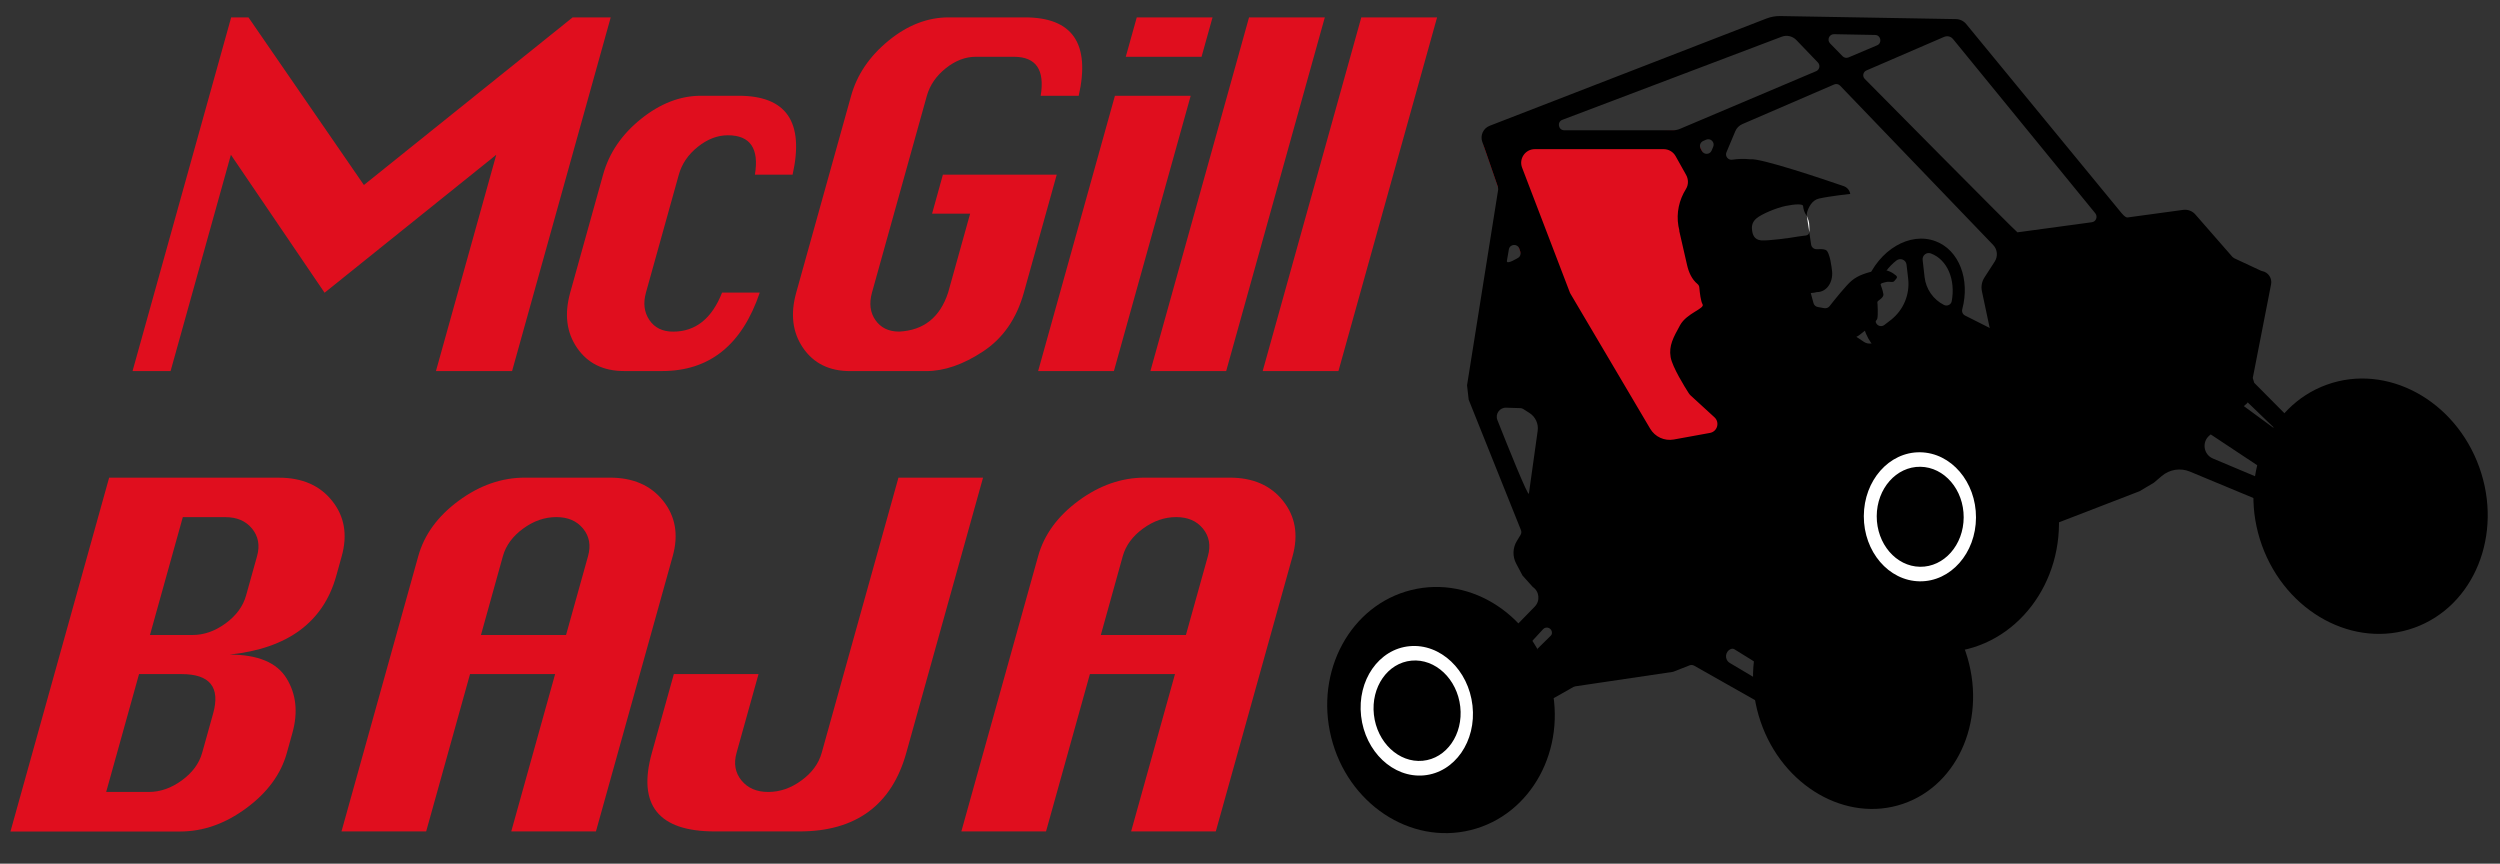 <svg width="550" height="190" xmlns="http://www.w3.org/2000/svg" version="1.1" xml:space="preserve">
 <rect width="100%" height="100%" fill="#333333" stroke="none"/>
 <g>
  <title>McGill_Baja_Logo</title>
  <g id="Layer_1_1_" class="st0" display="none">
   <polygon class="st1" points="554.281,294.876 559.541,294.296 642.161,344.836 641.511,347.606 " display="inline" id="svg_1"/>
   <polygon class="st1" points="596.611,287.296 641.041,321.166 637.711,322.496 592.211,287.296 " display="inline" id="svg_2"/>
   <polygon class="st1" points="557.461,296.796 498.351,336.476 497.261,333.906 554.281,294.876 " display="inline" id="svg_3"/>
   <polygon class="st1" points="570.151,416.736 548.291,396.096 535.351,381.936 521.051,365.816 501.781,334.176 498.351,336.476 518.501,368.336 569.361,420.316 " display="inline" id="svg_4"/>
   <polygon class="st1" points="544.381,325.666 596.611,287.296 592.211,287.296 543.391,323.306 " display="inline" id="svg_5"/>
   <polygon class="st1" points="498.351,336.476 544.381,325.666 543.391,323.306 497.261,333.906 " display="inline" id="svg_6"/>
   <polygon class="st1" points="557.461,296.796 594.361,288.956 592.211,287.296 554.281,294.876 " display="inline" id="svg_7"/>
   <polygon class="st1" points="548.291,396.096 582.331,382.536 622.441,363.796 621.441,361.436 580.671,380.436 546.441,394.076 " display="inline" id="svg_8"/>
   <polygon class="st1" points="505.441,347.696 507.481,390.536 526.851,417.426 526.241,420.936 505.581,391.546 503.041,343.886 " display="inline" id="svg_9"/>
   <polygon class="st1" points="637.581,345.226 652.141,330.796 674.341,324.056 675.491,353.696 658.271,377.116 639.841,389.726 617.091,363.466 621.441,361.436 " display="inline" id="svg_10"/>
   <polygon class="st1" points="665.661,367.066 695.431,371.586 695.551,374.306 663.961,369.366 " display="inline" id="svg_11"/>
   <polygon class="st1" points="675.331,349.596 698.281,363.646 697.521,366.746 675.491,353.696 " display="inline" id="svg_12"/>
   <polygon class="st1" points="569.551,437.286 600.241,446.386 598.881,443.166 571.351,434.816 " display="inline" id="svg_13"/>
   <polygon class="st1" points="540.721,453.046 572.871,423.176 594.771,410.186 593.321,406.746 573.331,418.726 582.331,382.536 578.571,384.036 569.361,420.316 539.271,449.606 " display="inline" id="svg_14"/>
   <polygon class="st1" points="531.441,441.186 537.091,433.166 536.181,431.016 529.431,439.476 " display="inline" id="svg_15"/>
   <polygon class="st1" points="653.401,315.116 668.411,325.856 652.141,330.796 621.441,361.436 612.181,341.796 616.651,329.236 " display="inline" id="svg_16"/>
   <polyline class="st1" points="546.441,394.076 621.441,361.436 639.841,389.726 572.871,423.176 544.461,394.866 546.441,394.076 " display="inline" id="svg_17"/>
   <polyline class="st1" points="544.381,325.666 566.631,352.226 592.151,375.086 544.461,394.866 518.501,368.336 498.351,336.476 501.781,334.176 543.391,323.306 544.381,325.666 " display="inline" id="svg_18"/>
   <polyline class="st1" points="551.791,320.226 549.851,332.186 547.411,329.846 548.421,322.236 551.791,320.226 " display="inline" id="svg_19"/>
   <polyline class="st1" points="512.541,358.916 506.291,365.576 507.481,390.536 509.841,393.816 520.311,391.566 524.591,393.056 526.851,417.426 525.041,422.976 530.031,428.676 536.181,431.016 538.181,438.506 535.401,442.936 539.271,449.606 569.361,420.316 512.541,358.916 " display="inline" id="svg_20"/>
   <path class="st1" d="m545.621,448.486" display="inline" id="svg_21"/>
   <polyline class="st1" points="545.621,448.486 572.871,423.176 594.771,410.186 582.571,433.766 577.561,432.346 565.981,440.376 545.621,448.486 " display="inline" id="svg_22"/>
   <polyline class="st1" points="669.101,362.386 681.021,366.796 682.961,358.126 673.421,354.086 669.101,362.386 " display="inline" id="svg_23"/>
   <g class="st1" display="inline" id="svg_24">
    <path d="m600.461,334.936c-6.01,-0.78 -11.72,4.71 -12.76,12.25c-1.04,7.54 3,14.29 9.01,15.07s11.72,-4.71 12.76,-12.25s-3,-14.3 -9.01,-15.07zm-3.33,24.24c-4.55,-0.59 -7.57,-5.86 -6.76,-11.77c0.81,-5.91 5.15,-10.22 9.7,-9.64c4.55,0.59 7.57,5.86 6.76,11.77c-0.81,5.92 -5.15,10.23 -9.7,9.64z" id="svg_25"/>
   </g>
   <polygon class="st1" points="597.621,336.806 601.351,347.156 618.581,351.286 621.161,357.406 601.021,352.516 595.051,359.646 592.331,357.146 598.401,349.666 594.241,338.156 " display="inline" id="svg_26"/>
   <ellipse transform="matrix(0.95, -0.313, 0.313, 0.95, -63.48, 207.781)" class="st1" cx="585.978" cy="390.246" rx="26.51" ry="28.94" display="inline" id="svg_27"/>
   <ellipse transform="matrix(0.889, -0.457, 0.457, 0.889, -110.541, 277.264)" class="st1" cx="475.244" cy="450.288" rx="24.88" ry="27.19" display="inline" id="svg_28"/>
   <ellipse transform="matrix(0.838, -0.546, 0.546, 0.838, -36.406, 430.255)" class="st1" cx="655.855" cy="355.066" rx="25.4" ry="28.41" display="inline" id="svg_29"/>
   <ellipse transform="matrix(0.847, -0.531, 0.531, 0.847, -88.157, 374.152)" class="st1" cx="557.541" cy="419.874" rx="23.82" ry="27.24" display="inline" id="svg_30"/>
   <g class="st1" display="inline" id="svg_31">
    <path class="st2" d="m607.801,380.906c-6.66,1.47 -10.61,8.86 -8.84,16.5c1.77,7.64 8.61,12.63 15.26,11.16c6.66,-1.47 10.61,-8.86 8.84,-16.5c-1.77,-7.64 -8.6,-12.64 -15.26,-11.16zm12.62,11.73c1.37,5.92 -1.69,11.64 -6.85,12.78c-5.16,1.14 -10.45,-2.73 -11.83,-8.65c-1.37,-5.92 1.69,-11.64 6.85,-12.78c5.16,-1.14 10.45,2.73 11.83,8.65z" fill="#FFFFFF" id="svg_32"/>
   </g>
   <g class="st1" display="inline" id="svg_33">
    <path class="st2" d="m508.281,448.216c-6.44,2.17 -9.51,9.96 -6.86,17.39c2.65,7.44 10.03,11.71 16.47,9.54c6.44,-2.17 9.51,-9.96 6.86,-17.39c-2.65,-7.44 -10.03,-11.71 -16.47,-9.54zm13.91,10.39c2.06,5.76 -0.32,11.8 -5.32,13.48c-4.99,1.68 -10.71,-1.63 -12.77,-7.39s0.32,-11.8 5.32,-13.48c4.99,-1.68 10.71,1.62 12.77,7.39z" fill="#FFFFFF" id="svg_34"/>
   </g>
   <g class="st1" display="inline" id="svg_35">
    <path d="m556.631,326.746l0,0c-1.28,0.16 -2.56,0.49 -3.82,0.99c-7.25,2.89 -10.92,10.47 -8.2,16.93c0.14,0.32 0.29,0.64 0.45,0.94l-0.06,0l5.16,10.51l22.34,-3.03c0,0 3.55,-0.4 5.11,-1.28c0.15,-0.03 0.3,-0.08 0.44,-0.13c1.85,-0.74 2.58,-3.18 1.62,-5.45c0,0 -1.27,-3.71 -2.32,-3.89c-0.84,-0.14 -1.9,0.37 -3.01,0.52l-2.87,-7.15c0,-0.94 0.17,-3.2 1.87,-4.03c2.17,-1.05 6.46,-2.58 6.46,-2.58l-0.51,-1.21c0.02,0.01 -20.28,-2.12 -22.66,-1.14z" id="svg_36"/>
    <path d="m551.911,355.876c0,0 1.03,3.5 1.82,4.31s-2.94,2.68 -3.76,5.64c-0.82,2.96 -1.4,4.95 -0.4,7.31s5.94,7.04 5.94,7.04s10.32,5.8 10.79,5.99s14.31,-5.7 14.31,-5.7s6.26,-19.28 6.29,-20.43s-6.16,-5.21 -6.16,-5.21l-2.93,0.17l-1.74,-3.2l-24.16,4.08z" id="svg_37"/>
    <path d="m593.341,344.096c0,0 -1.85,-1.02 -3.94,0s-3.76,1.94 -4.96,3.54s-3.71,7.18 -3.71,7.18l6.16,5.21c0,0 1.21,-0.18 2.05,-1.27c0.83,-1.08 2.95,-3.56 2.93,-4.37s-0.67,-3.12 -0.82,-3.47s1.23,-1.21 0.87,-2.07c-0.36,-0.86 -0.85,-1.54 -1.04,-1.84s0.57,-0.64 1.16,-0.92c0.59,-0.28 1.39,-0.07 1.6,-0.64c0.23,-0.56 0.82,-0.98 -0.3,-1.35z" id="svg_38"/>
    <path d="m620.531,356.526l-22.03,-4.95c0,0 -0.61,-1.45 -2.94,2.68s-3.51,6.54 -3.51,6.54l-5.68,-2.12l-8.32,22.88l46.39,-19.42l-3.91,-5.61z" id="svg_39"/>
   </g>
   <path class="st3" d="m571.571,335.966c0,0 -0.81,-0.56 -1.26,-1.88c-0.16,-0.47 -1.76,-0.05 -3.71,0.85c-1.94,0.9 -4.76,2.94 -5.67,4.16s-0.49,2.28 -0.33,2.74c0.29,0.82 0.89,1.96 2.47,1.71s6.16,-2.01 7.6,-2.65c1.46,-0.65 2.36,-0.58 2.28,-1.53c-0.03,-0.32 -0.43,-1.97 -0.7,-2.38c-0.31,-0.48 -0.68,-1.02 -0.68,-1.02z" display="inline" fill="#FFFFFF" id="svg_40"/>
  </g>
  <g id="Layer_2_1_">
   <g id="svg_41">
    <path class="st4" d="m29.159,81.631l21.7,-77.81l3.8,0l25.4,36.88l45.93,-36.88l8.37,0l-21.7,77.81l-16.75,0l13.27,-47.58l-37.77,30.35l-20.61,-30.35l-13.27,47.58l-8.37,0l0,0z" fill="#E00E1E" id="svg_42"/>
    <path class="st4" d="m174.369,38.431l-8.29,0c0.96,-5.78 -1.03,-8.67 -5.95,-8.67c-2.3,0 -4.5,0.85 -6.62,2.55s-3.51,3.74 -4.17,6.12l-7.23,25.94c-0.65,2.32 -0.39,4.34 0.76,6.04s2.89,2.55 5.22,2.55c4.93,0 8.52,-2.86 10.77,-8.59l8.29,0c-3.89,11.51 -11.05,17.26 -21.48,17.26l-8.37,0c-4.57,0 -8.01,-1.7 -10.34,-5.09c-2.33,-3.39 -2.83,-7.45 -1.51,-12.18l7.23,-25.94c1.33,-4.78 4.12,-8.87 8.35,-12.26s8.62,-5.09 13.16,-5.09l8.37,0c10.47,0.01 14.41,5.79 11.81,17.36z" fill="#E00E1E" id="svg_43"/>
    <path class="st4" d="m207.439,38.431l25.04,0l-7.23,25.94c-1.6,5.73 -4.58,10.04 -8.95,12.93c-4.37,2.89 -8.55,4.34 -12.54,4.34l-16.74,0c-4.57,0 -8.01,-1.7 -10.34,-5.09c-2.33,-3.39 -2.83,-7.45 -1.51,-12.18l12.07,-43.28c1.3,-4.65 4.03,-8.69 8.21,-12.12s8.6,-5.15 13.27,-5.15l16.75,0c10.49,0 14.44,5.75 11.85,17.26l-8.37,0c0.95,-5.73 -1.02,-8.59 -5.9,-8.59l-8.37,0c-2.3,0 -4.5,0.84 -6.61,2.53s-3.5,3.71 -4.16,6.06l-12.07,43.28c-0.66,2.38 -0.41,4.4 0.77,6.08s2.91,2.51 5.21,2.51c5.4,-0.27 8.99,-3.13 10.77,-8.59l4.84,-17.35l-8.37,0l2.38,-8.58z" fill="#E00E1E" id="svg_44"/>
    <path class="st4" d="m247.669,12.491l2.42,-8.67l16.67,0l-2.42,8.67l-16.67,0zm-19.28,69.14l16.89,-60.55l16.67,0l-16.89,60.55l-16.67,0z" fill="#E00E1E" id="svg_45"/>
    <path class="st4" d="m253.089,81.631l21.7,-77.81l16.67,0l-21.7,77.81l-16.67,0z" fill="#E00E1E" id="svg_46"/>
    <path class="st4" d="m277.789,81.631l21.7,-77.81l16.67,0l-21.7,77.81l-16.67,0z" fill="#E00E1E" id="svg_47"/>
   </g>
   <g id="svg_48">
    <path class="st4" d="m2.309,182.901l21.7,-77.81l37.35,0c5.1,0 9.01,1.7 11.72,5.11c2.71,3.4 3.41,7.46 2.1,12.16l-1.22,4.38c-1.41,5.05 -4.07,9.02 -7.98,11.92c-3.91,2.89 -9.07,4.67 -15.47,5.35c6.21,0 10.38,1.74 12.52,5.21c2.14,3.47 2.57,7.49 1.29,12.06l-1.22,4.38c-1.3,4.67 -4.28,8.72 -8.92,12.14s-9.48,5.13 -14.53,5.13l-37.34,0l0,-0.03zm30.68,-43.2l9.36,0c2.54,0 4.97,-0.86 7.3,-2.57s3.82,-3.75 4.48,-6.1l2.42,-8.67c0.66,-2.35 0.29,-4.37 -1.09,-6.06s-3.34,-2.53 -5.88,-2.53l-9.36,0l-7.23,25.93zm-9.63,34.53l9.36,0c2.54,0 4.97,-0.85 7.29,-2.55s3.81,-3.71 4.46,-6.04l2.42,-8.67c1.61,-5.78 -0.7,-8.67 -6.94,-8.67l-9.36,0l-7.23,25.93z" fill="#E00E1E" id="svg_49"/>
    <path class="st4" d="m75.129,182.901l16.89,-60.55c1.32,-4.73 4.28,-8.79 8.88,-12.18c4.6,-3.39 9.46,-5.09 14.56,-5.09l18.72,0c5.1,0 9.01,1.7 11.72,5.11s3.41,7.46 2.1,12.16l-16.89,60.55l-18.63,0l9.65,-34.61l-18.72,0l-9.65,34.61l-18.63,0zm30.68,-43.2l18.72,0l4.84,-17.35c0.66,-2.35 0.29,-4.37 -1.09,-6.06s-3.34,-2.53 -5.88,-2.53c-2.57,0 -5,0.84 -7.31,2.53s-3.79,3.71 -4.45,6.06l-4.83,17.35z" fill="#E00E1E" id="svg_50"/>
    <path class="st4" d="m216.269,105.091l-16.89,60.55c-1.6,5.73 -4.36,10.04 -8.29,12.93c-3.93,2.89 -8.98,4.34 -15.16,4.34l-18.71,0c-6.18,0 -10.43,-1.45 -12.74,-4.34c-2.31,-2.89 -2.67,-7.2 -1.07,-12.93l4.84,-17.35l18.63,0l-4.84,17.35c-0.66,2.35 -0.29,4.37 1.09,6.06s3.34,2.53 5.88,2.53c2.57,0 5,-0.84 7.31,-2.53s3.79,-3.71 4.45,-6.06l16.89,-60.55l18.61,0z" fill="#E00E1E" id="svg_51"/>
    <path class="st4" d="m211.499,182.901l16.89,-60.55c1.32,-4.73 4.28,-8.79 8.88,-12.18c4.6,-3.39 9.46,-5.09 14.56,-5.09l18.72,0c5.1,0 9.01,1.7 11.72,5.11s3.41,7.46 2.1,12.16l-16.89,60.55l-18.63,0l9.65,-34.61l-18.72,0l-9.65,34.61l-18.63,0zm30.68,-43.2l18.72,0l4.84,-17.35c0.66,-2.35 0.29,-4.37 -1.09,-6.06s-3.34,-2.53 -5.88,-2.53c-2.57,0 -5,0.84 -7.31,2.53s-3.79,3.71 -4.45,6.06l-4.83,17.35z" fill="#E00E1E" id="svg_52"/>
   </g>
  </g>
  <g id="Layer_3" class="st0" display="none">
   <polygon class="st1" points="600.411,301.006 605.661,301.646 674.461,369.806 673.201,372.356 " display="inline" id="svg_53"/>
   <polygon class="st1" points="643.341,303.346 678.811,346.516 675.261,347.036 639.071,302.336 " display="inline" id="svg_54"/>
   <polygon class="st1" points="603.051,303.606 536.411,328.656 535.941,325.896 600.411,301.006 " display="inline" id="svg_55"/>
   <polygon class="st1" points="587.861,423.256 571.331,398.146 561.981,381.396 551.781,362.416 540.281,327.196 536.411,328.656 548.711,364.286 586.271,426.546 " display="inline" id="svg_56"/>
   <polygon class="st1" points="583.701,328.696 643.341,303.346 639.071,302.336 583.271,326.166 " display="inline" id="svg_57"/>
   <polygon class="st1" points="536.411,328.656 583.701,328.696 583.271,326.166 535.941,325.896 " display="inline" id="svg_58"/>
   <polygon class="st1" points="603.051,303.606 640.771,304.446 639.071,302.336 600.411,301.006 " display="inline" id="svg_59"/>
   <polygon class="st1" points="571.331,398.146 607.571,392.766 650.911,383.736 650.491,381.206 606.441,390.336 570.001,395.746 " display="inline" id="svg_60"/>
   <polygon class="st1" points="540.741,341.206 532.891,383.356 545.571,413.986 544.171,417.256 530.811,383.906 539.271,336.946 " display="inline" id="svg_61"/>
   <polygon class="st1" points="669.911,369.136 687.401,358.436 710.551,356.976 704.871,386.086 682.731,404.926 661.891,412.966 645.791,382.176 650.491,381.206 " display="inline" id="svg_62"/>
   <polygon class="st1" points="692.231,396.836 720.171,408.076 719.661,410.746 690.051,398.696 " display="inline" id="svg_63"/>
   <polygon class="st1" points="705.651,382.056 724.761,400.996 723.311,403.846 704.871,386.086 " display="inline" id="svg_64"/>
   <polygon class="st1" points="582.561,443.116 610.341,459.016 609.761,455.576 584.881,441.126 " display="inline" id="svg_65"/>
   <polygon class="st1" points="550.891,451.826 589.031,430.146 613.331,422.526 612.711,418.856 590.511,425.916 607.571,392.766 603.571,393.356 586.271,426.546 550.261,448.156 " display="inline" id="svg_66"/>
   <polygon class="st1" points="544.571,438.156 551.921,431.656 551.531,429.356 543.011,436.036 " display="inline" id="svg_67"/>
   <polygon class="st1" points="692.221,343.466 704.371,357.366 687.401,358.436 650.491,381.206 645.991,359.966 653.221,348.766 " display="inline" id="svg_68"/>
   <polyline class="st1" points="570.001,395.746 650.491,381.206 661.891,412.966 589.031,430.146 567.881,396.066 570.001,395.746 " display="inline" id="svg_69"/>
   <polyline class="st1" points="583.701,328.696 599.261,359.666 618.841,387.766 567.881,396.066 548.711,364.286 536.411,328.656 540.281,327.196 583.271,326.166 583.701,328.696 " display="inline" id="svg_70"/>
   <polyline class="st1" points="592.161,325.106 587.521,336.306 585.691,333.466 588.421,326.286 592.161,325.106 " display="inline" id="svg_71"/>
   <polyline class="st1" points="545.081,353.746 537.461,358.796 532.891,383.356 534.431,387.096 545.131,387.306 548.961,389.746 545.571,413.986 542.531,418.966 546.081,425.656 551.531,429.356 551.751,437.096 548.031,440.766 550.261,448.156 586.271,426.546 545.081,353.746 " display="inline" id="svg_72"/>
   <path class="st1" d="m556.701,448.526" display="inline" id="svg_73"/>
   <polyline class="st1" points="556.701,448.526 589.031,430.146 613.331,422.526 596.041,442.686 591.501,440.146 578.381,445.306 556.701,448.526 " display="inline" id="svg_74"/>
   <polyline class="st1" points="696.651,393.076 707.241,400.106 711.121,392.106 702.771,385.986 696.651,393.076 " display="inline" id="svg_75"/>
   <g class="st1" display="inline" id="svg_76">
    <path d="m636.151,350.596c-5.67,-2.14 -12.49,1.89 -15.23,8.99c-2.74,7.1 -0.36,14.6 5.31,16.73c5.67,2.14 12.49,-1.89 15.23,-8.99c2.73,-7.1 0.36,-14.6 -5.31,-16.73zm-8.81,22.83c-4.29,-1.62 -6.03,-7.44 -3.88,-13.01s7.36,-8.77 11.65,-7.15c4.29,1.62 6.03,7.44 3.88,13.01c-2.14,5.57 -7.36,8.77 -11.65,7.15z" id="svg_77"/>
   </g>
   <polygon class="st1" points="632.961,351.766 634.211,362.696 650.031,370.676 651.141,377.226 632.661,367.836 625.211,373.406 623.141,370.346 630.771,364.466 629.361,352.306 " display="inline" id="svg_78"/>
   <ellipse transform="matrix(0.996, -0.087, 0.087, 0.996, -25.323, 56.552)" class="st1" cx="628.734" cy="411.877" rx="26.51" ry="28.94" display="inline" id="svg_79"/>
   <ellipse transform="matrix(0.971, -0.241, 0.241, 0.971, -71.319, 137.494)" class="st1" cx="504.644" cy="451.114" rx="24.88" ry="27.19" display="inline" id="svg_80"/>
   <ellipse transform="matrix(0.941, -0.339, 0.339, 0.941, -63.694, 266.349)" class="st1" cx="700.084" cy="403.702" rx="25.4" ry="28.41" display="inline" id="svg_81"/>
   <ellipse transform="matrix(0.947, -0.322, 0.322, 0.947, -81.371, 218.614)" class="st1" cx="589.887" cy="443.589" rx="23.82" ry="27.24" display="inline" id="svg_82"/>
   <g class="st1" display="inline" id="svg_83">
    <path class="st2" d="m632.741,397.016c-6.82,-0.09 -12.36,6.19 -12.39,14.03s5.48,14.27 12.29,14.36c6.82,0.09 12.36,-6.19 12.39,-14.03s-5.47,-14.26 -12.29,-14.36zm9.59,14.32c-0.02,6.08 -4.32,10.94 -9.6,10.87c-5.28,-0.07 -9.55,-5.06 -9.53,-11.13c0.02,-6.08 4.32,-10.94 9.6,-10.87c5.28,0.07 9.55,5.06 9.53,11.13z" fill="#FFFFFF" id="svg_84"/>
   </g>
   <g class="st1" display="inline" id="svg_85">
    <path class="st2" d="m520.421,439.676c-6.77,0.63 -11.55,7.51 -10.67,15.35c0.88,7.85 7.07,13.7 13.84,13.07s11.55,-7.51 10.67,-15.35c-0.87,-7.85 -7.07,-13.7 -13.84,-13.07zm11.15,13.31c0.68,6.08 -3.02,11.41 -8.27,11.9s-10.05,-4.04 -10.73,-10.13c-0.68,-6.08 3.02,-11.41 8.27,-11.9c5.25,-0.48 10.05,4.05 10.73,10.13z" fill="#FFFFFF" id="svg_86"/>
   </g>
   <g class="st1" display="inline" id="svg_87">
    <path d="m595.381,332.556l0,0c-1.28,-0.13 -2.61,-0.11 -3.95,0.09c-7.72,1.15 -13.04,7.68 -11.86,14.6c0.06,0.35 0.14,0.69 0.22,1.02l-0.05,-0.01l2.61,11.41l22.44,2.18c0,0 3.55,0.42 5.26,-0.07c0.15,0 0.31,-0.01 0.46,-0.03c1.97,-0.29 3.24,-2.5 2.83,-4.94c0,0 -0.39,-3.91 -1.36,-4.31c-0.78,-0.33 -1.94,-0.08 -3.05,-0.18l-1.15,-7.62c0.21,-0.92 0.9,-3.08 2.74,-3.49c2.35,-0.53 6.88,-1.02 6.88,-1.02l-0.22,-1.29c0,-0.01 -19.27,-6.74 -21.8,-6.34z" id="svg_88"/>
    <path d="m584.091,359.836c0,0 0.2,3.64 0.78,4.62c0.58,0.97 -3.48,1.93 -4.95,4.62s-2.5,4.49 -2.07,7.02s4.16,8.22 4.16,8.22s8.71,8.01 9.13,8.3c0.41,0.29 15.23,-2.26 15.23,-2.26s10.52,-17.33 10.82,-18.44s-4.8,-6.48 -4.8,-6.48l-2.89,-0.51l-0.96,-3.51l-24.45,-1.58z" id="svg_89"/>
    <path d="m627.121,357.876c0,0 -1.57,-1.42 -3.83,-0.9c-2.27,0.51 -4.11,1.02 -5.64,2.31s-5.26,6.14 -5.26,6.14l4.8,6.48c0,0 1.22,0.1 2.28,-0.76s3.69,-2.79 3.86,-3.58c0.17,-0.79 0.06,-3.2 0,-3.57s1.48,-0.89 1.32,-1.81c-0.16,-0.92 -0.47,-1.7 -0.59,-2.03c-0.12,-0.34 0.7,-0.49 1.34,-0.63s1.37,0.25 1.71,-0.25s1.01,-0.78 0.01,-1.4z" id="svg_90"/>
    <path d="m650.731,376.226l-20.31,-9.88c0,0 -0.26,-1.55 -3.47,1.93s-4.92,5.56 -4.92,5.56l-5.05,-3.37l-13.35,20.36l49.61,-8.25l-2.51,-6.35z" id="svg_91"/>
   </g>
   <path class="st3" d="m607.801,344.966c0,0 -0.66,-0.73 -0.79,-2.12c-0.05,-0.49 -1.71,-0.45 -3.8,-0.02s-5.31,1.77 -6.47,2.75s-1,2.1 -0.95,2.6c0.09,0.87 0.42,2.12 2.01,2.23c1.59,0.12 6.45,-0.54 8,-0.83c1.57,-0.3 2.43,-0.02 2.57,-0.97c0.05,-0.32 0.03,-2.02 -0.14,-2.48c-0.2,-0.55 -0.43,-1.16 -0.43,-1.16z" display="inline" fill="#FFFFFF" id="svg_92"/>
  </g>
  <g id="Layer_5" class="st0" display="none">
   <g class="st1" display="inline" id="svg_93">
    <path class="st5" d="m228.371,376.336l0,-79.48l3.59,0l33.75,37.67l33.72,-37.67l7.92,0l0,79.48l-15.84,0l0,-48.6l-27.72,31l-27.5,-31l0,48.6l-7.92,0z" fill="#ED1C24" id="svg_94"/>
    <path class="st5" d="m357.461,332.206l-7.85,0c-0.62,-5.91 -3.26,-8.86 -7.92,-8.86c-2.17,0 -4.03,0.87 -5.59,2.61c-1.55,1.74 -2.33,3.82 -2.33,6.25l0,26.49c0,2.37 0.77,4.43 2.31,6.17c1.54,1.74 3.41,2.61 5.61,2.61c4.66,0 7.3,-2.92 7.92,-8.78l7.85,0c-0.64,11.76 -5.9,17.63 -15.77,17.63l-7.92,0c-4.32,0 -8.03,-1.73 -11.12,-5.19c-3.1,-3.46 -4.65,-7.61 -4.65,-12.44l0,-26.49c0,-4.88 1.55,-9.06 4.66,-12.52c3.11,-3.46 6.81,-5.19 11.1,-5.19l7.92,0c9.93,-0.01 15.19,5.9 15.78,17.71z" fill="#ED1C24" id="svg_95"/>
    <path class="st5" d="m391.871,332.206l23.69,0l0,26.49c0,5.85 -1.68,10.25 -5.05,13.2s-6.94,4.43 -10.72,4.43l-15.84,0c-4.32,0 -8.03,-1.73 -11.12,-5.19c-3.1,-3.46 -4.65,-7.61 -4.65,-12.44l0,-44.21c0,-4.75 1.52,-8.87 4.57,-12.38c3.05,-3.5 6.78,-5.26 11.2,-5.26l15.84,0c9.92,0 15.18,5.88 15.77,17.63l-7.92,0c-0.62,-5.85 -3.23,-8.78 -7.85,-8.78l-7.92,0c-2.17,0 -4.03,0.86 -5.59,2.59c-1.55,1.73 -2.33,3.79 -2.33,6.19l0,44.21c0,2.43 0.78,4.5 2.33,6.21s3.42,2.57 5.59,2.57c5.03,-0.28 7.67,-3.2 7.92,-8.78l0,-17.72l-7.92,0l0,-8.76z" fill="#ED1C24" id="svg_96"/>
    <path class="st5" d="m426.211,305.716l0,-8.86l15.77,0l0,8.86l-15.77,0zm0,70.62l0,-61.84l15.77,0l0,61.84l-15.77,0z" fill="#ED1C24" id="svg_97"/>
    <path class="st5" d="m452.701,376.336l0,-79.48l15.77,0l0,79.48l-15.77,0z" fill="#ED1C24" id="svg_98"/>
    <path class="st5" d="m479.191,376.336l0,-79.48l15.77,0l0,79.48l-15.77,0z" fill="#ED1C24" id="svg_99"/>
   </g>
   <g class="st1" display="inline" id="svg_100">
    <path class="st5" d="m229.301,479.766l0,-79.48l35.33,0c4.83,0 8.97,1.74 12.43,5.22s5.19,7.62 5.19,12.42l0,4.47c0,5.16 -1.47,9.22 -4.41,12.17s-7.34,4.77 -13.22,5.46c5.87,0 10.28,1.77 13.22,5.32c2.94,3.55 4.41,7.65 4.41,12.31l0,4.47c0,4.77 -1.74,8.91 -5.23,12.4c-3.49,3.49 -7.62,5.24 -12.39,5.24l-35.33,0zm17.63,-44.12l8.85,0c2.4,0 4.47,-0.88 6.23,-2.63c1.75,-1.75 2.63,-3.83 2.63,-6.23l0,-8.86c0,-2.4 -0.88,-4.46 -2.63,-6.19s-3.83,-2.59 -6.23,-2.59l-8.85,0l0,26.5l0,0zm0,35.26l8.85,0c2.4,0 4.47,-0.87 6.23,-2.61c1.75,-1.74 2.63,-3.79 2.63,-6.17l0,-8.86c0,-5.91 -2.95,-8.86 -8.85,-8.86l-8.85,0l0,26.5l-0.01,0z" fill="#ED1C24" id="svg_101"/>
    <path class="st5" d="m304.221,479.766l0,-61.84c0,-4.83 1.73,-8.98 5.19,-12.44s7.6,-5.2 12.43,-5.2l17.71,0c4.83,0 8.97,1.74 12.43,5.22s5.19,7.62 5.19,12.42l0,61.84l-17.62,0l0,-35.35l-17.71,0l0,35.35l-17.62,0zm17.63,-44.12l17.71,0l0,-17.72c0,-2.4 -0.88,-4.46 -2.63,-6.19s-3.83,-2.59 -6.23,-2.59c-2.43,0 -4.51,0.86 -6.25,2.59c-1.74,1.72 -2.61,3.79 -2.61,6.19l0,17.72l0.01,0z" fill="#ED1C24" id="svg_102"/>
    <path class="st5" d="m423.241,400.296l0,61.84c0,5.85 -1.48,10.25 -4.43,13.21c-2.95,2.95 -7.35,4.43 -13.2,4.43l-17.71,0c-5.85,0 -10.25,-1.48 -13.2,-4.43c-2.95,-2.95 -4.43,-7.35 -4.43,-13.21l0,-17.72l17.62,0l0,17.72c0,2.4 0.88,4.46 2.63,6.19c1.75,1.72 3.83,2.59 6.23,2.59c2.43,0 4.51,-0.86 6.25,-2.59c1.74,-1.72 2.61,-3.79 2.61,-6.19l0,-61.84l17.63,0z" fill="#ED1C24" id="svg_103"/>
    <path class="st5" d="m445.291,479.766l0,-61.84c0,-4.83 1.73,-8.98 5.19,-12.44s7.61,-5.2 12.43,-5.2l17.71,0c4.83,0 8.97,1.74 12.43,5.22s5.19,7.62 5.19,12.42l0,61.84l-17.62,0l0,-35.35l-17.71,0l0,35.35l-17.62,0zm17.62,-44.12l17.71,0l0,-17.72c0,-2.4 -0.88,-4.46 -2.63,-6.19c-1.75,-1.72 -3.83,-2.59 -6.23,-2.59c-2.43,0 -4.51,0.86 -6.25,2.59s-2.61,3.79 -2.61,6.19l0,17.72l0.01,0z" fill="#ED1C24" id="svg_104"/>
   </g>
  </g>
  <g id="Layer_4" class="st0" display="none">
   <polyline class="st6" points="568.191,322.766 583.741,353.736 603.331,381.836 552.371,390.136 533.201,358.356 520.901,322.726 524.771,321.276 567.761,320.246 568.191,322.766 " display="inline" fill="#4A494A" id="svg_105"/>
   <polygon class="st1" points="584.891,295.086 591.731,295.286 657.001,362.306 651.921,364.826 " display="inline" id="svg_106"/>
   <polygon class="st1" points="627.081,296.516 663.291,340.586 657.951,341.236 621.331,296.366 " display="inline" id="svg_107"/>
   <polygon class="st1" points="588.711,298.936 521.491,324.406 519.981,320.246 584.891,295.086 " display="inline" id="svg_108"/>
   <polygon class="st1" points="576.831,416.366 561.061,391.356 540.221,356.086 526.511,320.246 520.901,322.726 533.201,358.356 570.761,420.626 " display="inline" id="svg_109"/>
   <polygon class="st1" points="567.661,323.406 627.831,297.426 619.921,296.406 563.671,320.246 " display="inline" id="svg_110"/>
   <polygon class="st1" points="521.491,324.406 569.011,324.406 567.101,320.246 519.981,320.246 " display="inline" id="svg_111"/>
   <polygon class="st1" points="588.711,298.936 629.701,299.706 626.491,295.796 584.891,295.086 " display="inline" id="svg_112"/>
   <polygon class="st1" points="555.821,392.216 592.061,386.836 635.401,377.806 634.971,375.276 590.931,384.416 554.481,389.826 " display="inline" id="svg_113"/>
   <polygon class="st1" points="525.531,336.136 518.481,377.186 530.571,406.846 528.661,411.326 515.291,377.976 523.761,331.016 " display="inline" id="svg_114"/>
   <polygon class="st1" points="654.401,363.206 671.891,352.516 695.041,351.046 689.361,380.156 667.211,398.996 646.381,407.036 630.271,376.256 634.971,375.276 " display="inline" id="svg_115"/>
   <polygon class="st1" points="677.131,390.566 704.661,402.156 704.141,406.816 673.161,393.936 " display="inline" id="svg_116"/>
   <polygon class="st1" points="690.271,375.496 709.461,394.656 707.801,397.916 689.361,380.156 " display="inline" id="svg_117"/>
   <polygon class="st1" points="566.751,437.596 594.911,453.536 594.061,448.556 569.511,433.966 " display="inline" id="svg_118"/>
   <polygon class="st1" points="535.371,445.906 573.521,424.216 597.821,416.606 597.201,412.926 575.001,419.996 592.061,386.836 588.061,387.426 570.761,420.626 534.751,442.226 " display="inline" id="svg_119"/>
   <polygon class="st1" points="530.031,434.616 536.691,427.396 535.721,421.676 527.501,430.106 " display="inline" id="svg_120"/>
   <polygon class="st1" points="676.711,337.536 688.861,351.436 671.891,352.516 634.971,375.276 630.471,354.036 637.701,342.836 " display="inline" id="svg_121"/>
   <polyline class="st1" points="554.481,389.826 634.971,375.276 646.381,407.036 573.521,424.216 552.371,390.136 554.481,389.826 " display="inline" id="svg_122"/>
   <polyline class="st1" points="577.051,319.356 572.011,331.376 570.321,327.196 572.921,320.996 " display="inline" id="svg_123"/>
   <polyline class="st1" points="529.561,347.816 521.951,352.876 517.371,377.436 518.921,381.166 529.621,381.386 533.451,383.816 530.051,408.056 527.021,413.046 530.561,419.736 536.011,423.426 536.241,431.166 532.521,434.846 534.751,442.226 570.761,420.626 529.561,347.816 " display="inline" id="svg_124"/>
   <path class="st1" d="m541.191,442.596" display="inline" id="svg_125"/>
   <polyline class="st1" points="541.191,442.596 573.521,424.216 597.821,416.606 580.531,436.756 575.981,434.216 562.871,439.376 541.191,442.596 " display="inline" id="svg_126"/>
   <polyline class="st1" points="681.141,387.156 691.731,394.176 695.611,386.176 687.251,380.056 681.141,387.156 " display="inline" id="svg_127"/>
   <g class="st1" display="inline" id="svg_128">
    <path d="m620.641,344.666c-5.67,-2.14 -12.49,1.89 -15.23,8.99s-0.36,14.6 5.31,16.73c5.67,2.14 12.49,-1.89 15.23,-8.99c2.73,-7.1 0.36,-14.59 -5.31,-16.73zm-8.81,22.84c-4.29,-1.62 -6.03,-7.44 -3.88,-13.01s7.36,-8.77 11.65,-7.15c4.29,1.62 6.03,7.44 3.88,13.01c-2.14,5.56 -7.36,8.76 -11.65,7.15z" id="svg_129"/>
   </g>
   <polygon class="st1" points="617.451,345.846 618.691,356.776 634.521,364.746 635.631,371.296 617.151,361.906 609.701,367.476 607.631,364.426 615.251,358.536 613.851,346.376 " display="inline" id="svg_130"/>
   <ellipse transform="matrix(0.971, -0.241, 0.241, 0.971, -70.348, 133.579)" class="st1" cx="489.124" cy="445.184" rx="24.88" ry="27.19" display="inline" id="svg_131"/>
   <ellipse transform="matrix(0.947, -0.322, 0.322, 0.947, -80.29, 213.298)" class="st1" cx="574.377" cy="437.669" rx="23.82" ry="27.24" display="inline" id="svg_132"/>
   <ellipse transform="matrix(0.941, -0.339, 0.339, 0.941, -62.603, 260.74)" class="st1" cx="684.564" cy="397.772" rx="25.4" ry="28.41" display="inline" id="svg_133"/>
   <ellipse transform="matrix(0.996, -0.087, 0.087, 0.996, -24.866, 55.18)" class="st1" cx="613.224" cy="405.947" rx="26.51" ry="28.94" display="inline" id="svg_134"/>
   <g class="st1" display="inline" id="svg_135">
    <path class="st2" d="m617.231,391.096c-6.82,-0.09 -12.36,6.19 -12.39,14.03s5.48,14.27 12.29,14.36c6.82,0.09 12.36,-6.19 12.39,-14.03s-5.47,-14.27 -12.29,-14.36zm9.58,14.31c-0.02,6.08 -4.32,10.94 -9.6,10.87c-5.28,-0.07 -9.55,-5.06 -9.53,-11.13c0.02,-6.08 4.32,-10.94 9.6,-10.87c5.29,0.07 9.55,5.06 9.53,11.13z" fill="#FFFFFF" id="svg_136"/>
   </g>
   <g class="st1" display="inline" id="svg_137">
    <path class="st2" d="m504.911,433.756c-6.77,0.63 -11.55,7.51 -10.67,15.35c0.88,7.85 7.07,13.7 13.84,13.07s11.55,-7.51 10.67,-15.35c-0.87,-7.85 -7.07,-13.7 -13.84,-13.07zm11.15,13.3c0.68,6.08 -3.02,11.41 -8.27,11.9c-5.25,0.49 -10.05,-4.04 -10.73,-10.13c-0.68,-6.08 3.02,-11.41 8.27,-11.9c5.25,-0.48 10.05,4.05 10.73,10.13z" fill="#FFFFFF" id="svg_138"/>
   </g>
   <g class="st1" display="inline" id="svg_139">
    <path d="m579.861,326.636l0,0c-1.28,-0.13 -2.61,-0.11 -3.95,0.09c-7.72,1.15 -13.04,7.68 -11.86,14.6c0.06,0.35 0.14,0.69 0.22,1.02l-0.05,-0.01l2.61,11.41l22.44,2.18c0,0 3.55,0.42 5.26,-0.07c0.15,0 0.31,-0.01 0.46,-0.03c1.97,-0.29 3.24,-2.5 2.83,-4.94c0,0 -0.39,-3.91 -1.36,-4.31c-0.78,-0.33 -1.94,-0.08 -3.05,-0.18l-1.15,-7.62c0.21,-0.92 0.9,-3.08 2.74,-3.49c2.35,-0.53 6.88,-1.02 6.88,-1.02l-0.22,-1.29c0.01,-0.01 -19.26,-6.75 -21.8,-6.34z" id="svg_140"/>
    <path d="m568.581,353.906c0,0 0.2,3.64 0.78,4.62c0.58,0.97 -3.48,1.93 -4.95,4.62c-1.47,2.69 -2.5,4.49 -2.07,7.02s4.16,8.22 4.16,8.22s8.71,8.01 9.13,8.3c0.41,0.29 15.23,-2.26 15.23,-2.26s10.52,-17.33 10.82,-18.44s-4.8,-6.48 -4.8,-6.48l-2.89,-0.51l-0.96,-3.51l-24.45,-1.58z" id="svg_141"/>
    <path d="m611.611,351.956c0,0 -1.57,-1.42 -3.83,-0.9c-2.27,0.51 -4.11,1.02 -5.64,2.31s-5.26,6.14 -5.26,6.14l4.8,6.48c0,0 1.22,0.1 2.28,-0.76c1.06,-0.86 3.69,-2.79 3.86,-3.58s0.06,-3.2 0,-3.57s1.48,-0.89 1.32,-1.81c-0.16,-0.92 -0.47,-1.7 -0.59,-2.03s0.7,-0.49 1.34,-0.63s1.37,0.25 1.71,-0.25c0.34,-0.51 1.01,-0.79 0.01,-1.4z" id="svg_142"/>
    <path d="m635.221,370.296l-20.31,-9.88c0,0 -0.26,-1.55 -3.47,1.93c-3.21,3.48 -4.92,5.56 -4.92,5.56l-5.05,-3.37l-13.35,20.36l49.61,-8.25l-2.51,-6.35z" id="svg_143"/>
   </g>
   <path class="st3" d="m592.291,339.036c0,0 -0.66,-0.73 -0.79,-2.12c-0.05,-0.49 -1.71,-0.45 -3.8,-0.02c-2.1,0.43 -5.31,1.77 -6.47,2.75s-1,2.1 -0.95,2.6c0.09,0.87 0.42,2.12 2.01,2.23c1.59,0.12 6.45,-0.54 8,-0.83c1.57,-0.3 2.43,-0.02 2.57,-0.97c0.05,-0.32 0.03,-2.02 -0.14,-2.48c-0.2,-0.55 -0.43,-1.16 -0.43,-1.16z" display="inline" fill="#FFFFFF" id="svg_144"/>
   <polygon class="st1" points="568.191,322.766 571.241,328.846 567.011,332.326 561.651,322.766 " display="inline" id="svg_145"/>
  </g>
  <g id="Layer_6">
   <path class="st4" d="m373.389,31.181l15.52,30.89c0.03,0.05 0.05,0.1 0.09,0.15l18.46,26.49c0.5,0.72 0.08,1.71 -0.78,1.85l-48.31,7.87c-0.48,0.08 -0.95,-0.14 -1.2,-0.56l-18.69,-30.99c-0.04,-0.07 -0.08,-0.15 -0.11,-0.23l-11.89,-34.42c-0.21,-0.61 0.1,-1.27 0.7,-1.5l2.6,-0.98c0.12,-0.05 0.26,-0.07 0.39,-0.08l41.77,-1c0.59,-0.01 1.1,0.41 1.2,0.99l0.25,1.52" fill="#E00E1E" id="svg_146"/>
   <path d="m361.789,100.511l35.43,-5.26c0.02,0 0.05,-0.01 0.07,-0.01l42.19,-8.79c0.62,-0.13 1.03,-0.73 0.93,-1.36l-0.03,-0.19c-0.11,-0.66 -0.75,-1.1 -1.41,-0.96l-42.81,8.88c-0.02,0 -0.04,0.01 -0.07,0.01l-34.71,5.15c-0.82,0.12 -1.26,1.03 -0.86,1.75l0.12,0.21c0.23,0.41 0.69,0.64 1.15,0.57z" id="svg_147"/>
   <path d="m342.039,153.471l36.56,-20.78c0.07,-0.04 0.15,-0.08 0.23,-0.1l23.2,-7.27c0.57,-0.18 0.91,-0.74 0.81,-1.33l-0.22,-1.31c-0.12,-0.71 -0.84,-1.15 -1.53,-0.93l-18.19,5.79c-1,0.32 -1.9,-0.73 -1.41,-1.67l14.7,-28.57c0.44,-0.86 -0.27,-1.86 -1.23,-1.71l-1.12,0.17c-0.38,0.06 -0.7,0.29 -0.88,0.62l-16.87,32.36c-0.1,0.19 -0.25,0.36 -0.44,0.47l-35.03,21.01c-0.42,0.25 -0.64,0.73 -0.56,1.21l0.2,1.21c0.17,0.81 1.07,1.24 1.78,0.83z" id="svg_148"/>
   <path d="m346.389,151.001" id="svg_149"/>
   <path d="m440.429,77.381l-0.62,-3.64c-0.06,-0.37 -0.3,-0.69 -0.63,-0.86l-6.88,-3.47c-0.51,-0.26 -0.75,-0.84 -0.6,-1.39c1.74,-6.53 -0.67,-12.99 -5.87,-14.95c-5.67,-2.14 -12.49,1.89 -15.23,8.99s-0.36,14.6 5.31,16.73c4.27,1.61 9.19,-0.29 12.53,-4.36c0.35,-0.43 0.97,-0.54 1.47,-0.29l8.82,4.48c0.87,0.46 1.86,-0.28 1.7,-1.24zm-12.75,-10.29l0,0c-2.37,-1.19 -3.97,-3.5 -4.27,-6.13l-0.43,-3.78c-0.11,-1.01 0.87,-1.78 1.82,-1.42l0,0c3.65,1.38 5.45,5.79 4.58,10.51c-0.14,0.76 -1,1.17 -1.7,0.82zm-14.53,-4.19c0.91,-2.35 2.36,-4.27 4.06,-5.59c0.86,-0.66 2.11,-0.16 2.23,0.92l0.36,3.1c0.4,3.48 -1.05,6.92 -3.82,9.07l-1.43,1.1c-0.66,0.51 -1.63,0.19 -1.87,-0.61c-0.71,-2.36 -0.61,-5.2 0.47,-7.99zm3.88,13.01c-0.46,-0.17 -0.88,-0.4 -1.27,-0.66l6.01,-4.49c0.36,-0.27 0.84,-0.31 1.25,-0.11l2.15,1.09c0.72,0.36 0.89,1.34 0.3,1.9c-2.48,2.34 -5.66,3.32 -8.44,2.27z" id="svg_150"/>
   <path d="m514.069,102.481l-18.14,-18.26c-0.11,-0.38 -0.21,-0.69 -0.32,-1.06l4.03,-20.62c0.26,-1.34 -0.61,-2.64 -1.96,-2.9l0,0c-0.1,-0.02 -0.19,-0.05 -0.28,-0.09l-5.87,-2.74c-0.13,-0.1 -0.26,-0.19 -0.39,-0.29l-8.17,-9.35c-0.66,-0.76 -1.66,-1.13 -2.66,-1l-12.26,1.67c-0.5,0.07 -1.35,-1.01 -1.48,-1.17l-31.67,-38.54l-2.33,-2.84c-0.56,-0.68 -1.39,-1.08 -2.27,-1.09l-38.64,-0.67c-1.04,-0.02 -2.06,0.17 -3.03,0.54l-60.9,23.6c-1.42,0.55 -2.14,2.13 -1.62,3.56l0,0c0.01,0.02 0.02,0.04 0.03,0.06s0.01,0.03 0.01,0.05l0.06,0.16c0.13,0.36 0.63,1.8 0.79,2.25l2.55,7.39c0.02,0.19 0.03,0.38 0.05,0.57l-6.85,43.05c0.12,1.08 0.24,2.1 0.36,3.17l11.5,28.69c0.14,0.35 0.11,0.74 -0.09,1.06l-0.82,1.35c-0.92,1.51 -0.97,3.38 -0.15,4.94l1.4,2.64c0.76,0.85 1.49,1.66 2.26,2.52l0,0c1.46,0.99 1.67,3.06 0.44,4.32l-4.33,4.44c-0.37,0.38 -0.44,0.95 -0.18,1.41l1.3,2.31c0.39,0.7 1.36,0.81 1.9,0.22l3.13,-3.4c0.7,-0.76 1.96,-0.26 1.96,0.77c0.01,0.24 -0.09,0.48 -0.26,0.65l-2.94,2.9c-0.11,0.43 -0.19,0.76 -0.3,1.19l1.79,5.91c0.14,0.48 0.57,0.81 1.07,0.84l5.49,0.32c0.08,0 0.16,-0.01 0.24,-0.01l21.43,-3.18c0.09,-0.02 0.17,-0.05 0.26,-0.07l3.49,-1.37c0.33,-0.13 0.71,-0.1 1.02,0.07l25.23,14.28c0.87,0.49 1.92,-0.24 1.75,-1.23l-0.34,-1.99c-0.2,-0.29 -0.37,-0.53 -0.56,-0.82l-18.24,-10.84c-1.22,-0.73 -1.08,-2.54 0.25,-3.07l0,0c0.25,-0.1 0.52,-0.08 0.75,0.05l5.33,3.31c0.37,0.2 1.28,-0.52 1.55,-0.84l12.38,-17.72c0.12,-0.14 0.29,-0.24 0.47,-0.28l45.93,-10.83c1.07,-0.25 1.93,-0.91 2.47,-1.76c0.35,-0.55 1.12,-0.59 1.48,-0.07c0.31,0.45 0.88,0.62 1.39,0.43l18.13,-7c1.06,-0.63 2.1,-1.25 3.17,-1.88l1.73,-1.47c1.72,-1.46 4.11,-1.84 6.19,-0.97l26.13,10.87c0.73,0.3 1.55,-0.18 1.63,-0.96l0.24,-2.22c0.06,-0.52 -0.23,-1.02 -0.72,-1.22l-22.22,-9.35c-2.06,-0.87 -2.48,-3.6 -0.78,-5.05l0.3,-0.25l0,0l11.04,7.32c0.72,0.48 1.7,0.05 1.83,-0.81l0.92,-6.07c0.34,-0.7 1.26,-0.86 1.82,-0.32l9.91,9.54c0.57,0.55 1.52,0.39 1.88,-0.32l0.56,-1.09c0.19,-0.46 0.1,-0.99 -0.25,-1.34zm-110.58,-94.96l9.03,0.17c1.28,0.02 1.62,1.78 0.44,2.28l-6.28,2.66c-0.45,0.19 -0.97,0.09 -1.31,-0.26l-2.76,-2.83c-0.73,-0.77 -0.18,-2.04 0.88,-2.02zm35.35,50.02l-2.27,3.52c-0.57,0.89 -0.77,1.96 -0.55,3l2.45,11.57c0.2,0.96 -0.79,1.74 -1.68,1.31l-16.68,-8.12c0,0 -0.26,-1.55 -3.47,1.93c-1.6,1.74 -2.83,3.12 -3.66,4.08c-0.73,0.84 -1.97,1 -2.9,0.39l-1.68,-1.12c0.25,-0.11 0.51,-0.26 0.76,-0.46c1.06,-0.86 3.69,-2.79 3.86,-3.58s0.06,-3.2 0,-3.57s1.48,-0.89 1.32,-1.81s-0.47,-1.7 -0.59,-2.03c-0.12,-0.34 0.7,-0.49 1.34,-0.63s1.37,0.25 1.71,-0.25s1.01,-0.78 0,-1.4c0,0 -1.57,-1.42 -3.83,-0.9c-2.27,0.51 -4.11,1.02 -5.64,2.31c-1.21,1.02 -3.8,4.27 -4.83,5.58c-0.27,0.34 -0.71,0.51 -1.14,0.44l-1.45,-0.26c-0.45,-0.08 -0.82,-0.41 -0.94,-0.86l-0.6,-2.21c0.5,-0.03 0.97,-0.1 1.35,-0.21c0.15,0 0.31,-0.01 0.46,-0.03c1.97,-0.29 3.24,-2.5 2.83,-4.94c0,0 -0.39,-3.91 -1.36,-4.31c-0.54,-0.22 -1.25,-0.18 -2,-0.16c-0.6,0.01 -1.11,-0.42 -1.2,-1.01l-0.41,-2.73l0,0c-0.15,0.95 -1,0.67 -2.57,0.97c-1.55,0.29 -6.41,0.95 -8,0.83s-1.91,-1.37 -2.01,-2.23c-0.05,-0.49 -0.21,-1.62 0.95,-2.6c1.16,-0.98 4.37,-2.32 6.47,-2.75s3.76,-0.47 3.8,0.02c0.13,1.39 0.79,2.12 0.79,2.12s0.01,0.04 0.04,0.1c-0.03,-0.29 -0.02,-0.58 0.06,-0.86c0.31,-1.04 1.05,-2.65 2.61,-3c2.35,-0.53 6.88,-1.02 6.88,-1.02l0,0c-0.14,-0.8 -0.69,-1.46 -1.46,-1.72c-4.3,-1.48 -18.42,-6.25 -20.56,-5.9l0,0c-1.28,-0.13 -2.61,-0.11 -3.95,0.09l0,0c-0.91,0.14 -1.63,-0.78 -1.27,-1.63l1.94,-4.62c0.3,-0.72 0.87,-1.29 1.58,-1.59l20.17,-8.71c0.45,-0.2 0.98,-0.09 1.32,0.27l33.63,35c0.98,0.99 1.13,2.52 0.38,3.69zm-64.13,-26.53l0.64,-0.28c0.98,-0.42 1.97,0.56 1.56,1.55l-0.35,0.84c-0.39,0.93 -1.7,0.98 -2.15,0.07l-0.29,-0.57c-0.31,-0.59 -0.04,-1.34 0.59,-1.61zm-30.99,-4.65l48.25,-18.28c1.12,-0.43 2.39,-0.14 3.23,0.73l4.74,4.94c0.58,0.6 0.37,1.59 -0.39,1.91l-29.94,12.68c-0.49,0.21 -1.02,0.32 -1.56,0.32l-23.91,0c-1.32,-0.01 -1.65,-1.84 -0.42,-2.3zm-11.77,28.51c0.21,-1.21 1.89,-1.34 2.29,-0.18c0.14,0.42 0.23,0.69 0.23,0.69c0.17,0.49 -0.01,1.04 -0.45,1.32c0,0 -2.67,1.66 -2.5,0.68l0.43,-2.51zm4.41,53.72c-0.12,0.88 -4.75,-10.66 -6.93,-16.17c-0.53,-1.34 0.49,-2.78 1.92,-2.73c1.57,0.05 3.15,0.1 3.15,0.1c0.21,0 0.41,0.07 0.59,0.18l1.39,0.88c1.32,0.84 2.03,2.38 1.81,3.93l-1.93,13.81zm31.87,-11.9c-2.06,0.37 -4.13,-0.58 -5.19,-2.38l-17.56,-29.73c-0.03,-0.06 -0.06,-0.12 -0.09,-0.18l-10.53,-27.52c-0.75,-1.96 0.7,-4.07 2.8,-4.07l28.35,0c1.09,0 2.09,0.59 2.62,1.53l2.3,4.11c0.55,0.97 0.57,2.18 -0.02,3.13c-1.5,2.4 -2.15,5.24 -1.66,8.14c0.06,0.35 0.14,0.69 0.22,1.02l-0.05,-0.01l1.74,7.6c0.36,1.57 1.04,3.12 2.29,4.15c0.23,0.19 0.38,0.46 0.4,0.77c0.1,1.15 0.32,3.03 0.71,3.68c0.58,0.97 -3.48,1.93 -4.95,4.62c-1.47,2.69 -2.5,4.49 -2.07,7.02c0.37,2.18 3.2,6.71 3.97,7.91c0.13,0.2 0.27,0.37 0.45,0.54c0.77,0.7 3.13,2.87 5.22,4.78c1.22,1.12 0.64,3.15 -0.99,3.44l-7.96,1.45zm91.98,-47.8l-16.37,2.22c-0.2,0.03 -33.6,-33.76 -33.6,-33.76c-0.56,-0.57 -0.37,-1.53 0.37,-1.85l17.1,-7.39c0.22,-0.09 0.45,-0.14 0.69,-0.14c0.49,0.01 0.95,0.23 1.26,0.61l31.32,38.36c0.57,0.74 0.14,1.83 -0.77,1.95zm33.43,40.45l0.6,-0.51c0.1,-0.09 0.19,-0.19 0.25,-0.31c0.26,0.25 0.45,0.43 0.5,0.48l5.81,5.59l-7.16,-5.25z" id="svg_151"/>
   <ellipse transform="matrix(0.971, -0.241, 0.241, 0.971, -70.463, 140.3)" cx="372.068" cy="108.733" rx="24.88" ry="27.19" id="svg_152"/>
   <ellipse transform="matrix(0.947, -0.322, 0.322, 0.947, -80.061, 222.342)" cx="486.685" cy="90.203" rx="23.82" ry="27.24" id="svg_153"/>
   <ellipse transform="matrix(0.941, -0.339, 0.339, 0.941, -62.279, 270.256)" cx="602.983" cy="48.375" rx="25.4" ry="28.41" id="svg_154"/>
   <ellipse transform="matrix(0.996, -0.087, 0.087, 0.996, -25.096, 57.58)" cx="444.965" cy="96.137" rx="26.51" ry="28.94" id="svg_155"/>
   <g id="svg_156">
    <path class="st2" d="m422.429,99.501c-6.82,-0.09 -12.36,6.19 -12.39,14.03s5.48,14.27 12.29,14.36c6.82,0.09 12.36,-6.19 12.39,-14.03s-5.47,-14.27 -12.29,-14.36zm9.58,14.32c-0.02,6.08 -4.32,10.94 -9.6,10.87c-5.28,-0.07 -9.55,-5.06 -9.53,-11.13c0.02,-6.08 4.32,-10.94 9.6,-10.87c5.29,0.07 9.55,5.05 9.53,11.13z" fill="#FFFFFF" id="svg_157"/>
   </g>
   <g id="svg_158">
    <path class="st2" d="m310.109,142.161c-6.77,0.63 -11.55,7.51 -10.67,15.35c0.88,7.85 7.07,13.7 13.84,13.07s11.55,-7.51 10.67,-15.35c-0.87,-7.85 -7.07,-13.7 -13.84,-13.07zm11.15,13.31c0.68,6.08 -3.02,11.41 -8.27,11.9s-10.05,-4.04 -10.73,-10.13c-0.68,-6.08 3.02,-11.41 8.27,-11.9s10.05,4.04 10.73,10.13z" fill="#FFFFFF" id="svg_159"/>
   </g>
   <path class="st2" d="m398.049,51.071c0.05,-0.32 0.03,-2.02 -0.14,-2.48c-0.15,-0.41 -0.32,-0.86 -0.39,-1.05c0,0.03 0,0.06 0,0.08l0.53,3.45z" fill="#FFFFFF" id="svg_160"/>
  </g>
  <g id="Layer_7" class="st0" display="none">
   <g class="st1" display="inline" id="svg_161">
    <g id="svg_162">
     <path class="st5" d="m250.971,370.616l19.66,-74.51c0.36,-1.37 1.77,-2.48 3.14,-2.48l0,0c0.71,0 1.3,0.3 1.63,0.83l21.99,34.78c0.7,1.1 2.42,1.1 3.7,0l40.3,-34.78c0.61,-0.53 1.36,-0.83 2.07,-0.83l4.33,0c1.37,0 2.19,1.11 1.83,2.48l-19.66,74.51c-0.36,1.37 -1.77,2.48 -3.14,2.48l-10.88,0c-1.37,0 -2.19,-1.11 -1.83,-2.48l10.45,-39.62c0.6,-2.28 -1.93,-3.35 -3.9,-1.65l-27.89,24.08c-1.28,1.11 -3.01,1.1 -3.7,-0.01l-14.97,-24.03c-1.06,-1.71 -4.17,-0.64 -4.77,1.65l-10.44,39.58c-0.36,1.37 -1.77,2.48 -3.14,2.48l-2.96,0c-1.37,0 -2.18,-1.11 -1.82,-2.48z" fill="#ED1C24" id="svg_163"/>
     <path class="st5" d="m388.341,328.966l-3.02,0c-1.15,0 -1.97,-0.79 -1.91,-1.92c0.26,-4.62 -1.67,-6.94 -5.8,-6.94c-2.17,0 -4.26,0.87 -6.28,2.61c-2.01,1.74 -3.34,3.82 -3.98,6.25l-6.99,26.49c-0.63,2.37 -0.4,4.43 0.69,6.17c1.08,1.74 2.72,2.61 4.92,2.61c4.12,0 7.27,-2.29 9.43,-6.86c0.53,-1.13 1.77,-1.92 2.92,-1.92l3.01,0c1.48,0 2.32,1.29 1.74,2.76c-3.9,9.92 -10.38,14.88 -19.44,14.88l-7.92,0c-4.32,0 -7.57,-1.73 -9.75,-5.19s-2.64,-7.61 -1.36,-12.44l6.99,-26.49c1.29,-4.88 3.94,-9.06 7.97,-12.52c4.02,-3.46 8.18,-5.19 12.47,-5.19l7.92,0c9.12,0 12.98,4.99 11.58,14.97c-0.2,1.45 -1.72,2.73 -3.19,2.73z" fill="#ED1C24" id="svg_164"/>
     <path class="st5" d="m427.941,328.966l18.72,0c1.37,0 2.19,1.11 1.83,2.48l-6.33,24.01c-1.54,5.85 -4.39,10.25 -8.54,13.2s-8.11,4.43 -11.88,4.43l-15.84,0c-4.32,0 -7.57,-1.73 -9.75,-5.19s-2.64,-7.61 -1.36,-12.44l11.66,-44.21c1.25,-4.75 3.86,-8.87 7.84,-12.38c3.97,-3.5 8.17,-5.26 12.58,-5.26l15.84,0c9.11,0 12.98,4.96 11.6,14.89c-0.2,1.46 -1.72,2.75 -3.19,2.75l-3.1,0c-1.15,0 -1.97,-0.79 -1.91,-1.92c0.25,-4.57 -1.66,-6.85 -5.74,-6.85l-7.92,0c-2.17,0 -4.26,0.86 -6.27,2.59c-2.01,1.73 -3.33,3.79 -3.96,6.19l-11.66,44.21c-0.64,2.43 -0.41,4.5 0.69,6.21s2.74,2.57 4.91,2.57c5.11,-0.28 8.52,-3.2 10.24,-8.78l4.02,-15.23c0.36,-1.37 -0.46,-2.48 -1.83,-2.48l-2.96,0c-1.37,0 -2.19,-1.11 -1.83,-2.48l1.01,-3.81c0.35,-1.39 1.76,-2.5 3.13,-2.5z" fill="#ED1C24" id="svg_165"/>
     <path class="st5" d="m467.441,299.996l1.03,-3.89c0.36,-1.37 1.77,-2.48 3.14,-2.48l10.8,0c1.37,0 2.19,1.11 1.83,2.48l-1.03,3.89c-0.36,1.37 -1.77,2.48 -3.14,2.48l-10.8,0c-1.38,0 -2.19,-1.11 -1.83,-2.48zm-18.63,70.62l15.01,-56.88c0.36,-1.37 1.77,-2.48 3.14,-2.48l10.8,0c1.37,0 2.19,1.11 1.83,2.48l-15.01,56.88c-0.36,1.37 -1.77,2.48 -3.14,2.48l-10.8,0c-1.38,0 -2.19,-1.11 -1.83,-2.48z" fill="#ED1C24" id="svg_166"/>
     <path class="st5" d="m475.301,370.616l19.66,-74.51c0.36,-1.37 1.77,-2.48 3.14,-2.48l10.8,0c1.37,0 2.19,1.11 1.83,2.48l-19.66,74.51c-0.36,1.37 -1.77,2.48 -3.14,2.48l-10.8,0c-1.37,0 -2.19,-1.11 -1.83,-2.48z" fill="#ED1C24" id="svg_167"/>
     <path class="st5" d="m501.791,370.616l19.66,-74.51c0.36,-1.37 1.77,-2.48 3.14,-2.48l10.8,0c1.37,0 2.19,1.11 1.83,2.48l-19.66,74.51c-0.36,1.37 -1.77,2.48 -3.14,2.48l-10.8,0c-1.37,0 -2.19,-1.11 -1.83,-2.48z" fill="#ED1C24" id="svg_168"/>
    </g>
    <g id="svg_169">
     <path class="st5" d="m224.621,474.046l19.66,-74.51c0.36,-1.37 1.77,-2.48 3.14,-2.48l32.85,0c4.83,0 8.51,1.74 11.06,5.22c2.54,3.48 3.18,7.62 1.92,12.42l-1.18,4.47c-1.36,5.16 -3.9,9.22 -7.62,12.17c-1.48,1.18 -3.15,2.18 -5.01,2.99c-2.03,0.89 -2.7,3.47 -1.17,4.39c1.42,0.85 2.53,1.98 3.33,3.4c2,3.55 2.39,7.65 1.16,12.31l-1.18,4.47c-1.26,4.77 -4.09,8.91 -8.5,12.4s-9,5.24 -13.77,5.24l-32.87,0c-1.37,-0.01 -2.19,-1.12 -1.82,-2.49zm29.26,-44.12c-0.36,1.37 0.46,2.48 1.83,2.48l6.37,0c2.4,0 4.71,-0.88 6.92,-2.63c2.21,-1.75 3.64,-3.83 4.27,-6.23l2.34,-8.86c0.63,-2.4 0.3,-4.46 -0.99,-6.19c-1.3,-1.72 -3.14,-2.59 -5.54,-2.59l-6.37,0c-1.37,0 -2.77,1.11 -3.14,2.48l-5.69,21.54zm-9.3,35.26c-0.36,1.37 0.46,2.48 1.83,2.48l6.37,0c2.4,0 4.7,-0.87 6.91,-2.61s3.63,-3.79 4.25,-6.17l4.02,-15.23c0.36,-1.37 -0.46,-2.48 -1.83,-2.48l-12.74,0c-1.37,0 -2.77,1.11 -3.14,2.48l-5.67,21.53z" fill="#ED1C24" id="svg_170"/>
     <path class="st5" d="m301.361,476.526c-1.37,0 -2.19,-1.11 -1.83,-2.48l15.66,-59.36c1.27,-4.83 4.1,-8.98 8.47,-12.44s8.98,-5.2 13.8,-5.2l17.71,0c4.83,0 8.51,1.74 11.06,5.22c2.54,3.48 3.18,7.62 1.92,12.42l-15.66,59.36c-0.36,1.37 -1.77,2.48 -3.14,2.48l-12.66,0c-1.37,0 -2.19,-1.11 -1.83,-2.48l8.02,-30.39c0.36,-1.37 -0.46,-2.48 -1.83,-2.48l-12.74,0c-1.37,0 -2.77,1.11 -3.14,2.48l-8.02,30.39c-0.36,1.37 -1.77,2.48 -3.14,2.48l-12.65,0zm29.26,-44.12l12.74,0c1.37,0 2.77,-1.11 3.14,-2.48l4.02,-15.23c0.63,-2.4 0.3,-4.46 -0.99,-6.19c-1.3,-1.72 -3.14,-2.59 -5.54,-2.59c-2.43,0 -4.74,0.86 -6.93,2.59c-2.19,1.72 -3.61,3.79 -4.24,6.19l-4.02,15.23c-0.36,1.37 0.45,2.48 1.82,2.48z" fill="#ED1C24" id="svg_171"/>
     <path class="st5" d="m436.381,397.056c1.37,0 2.19,1.11 1.83,2.48l-15.66,59.36c-1.54,5.85 -4.18,10.25 -7.91,13.21c-3.73,2.95 -8.52,4.43 -14.37,4.43l-17.71,0c-5.85,0 -9.86,-1.48 -12.03,-4.43c-2.17,-2.95 -2.49,-7.35 -0.94,-13.21l4.02,-15.23c0.36,-1.37 1.77,-2.48 3.14,-2.48l12.66,0c1.37,0 2.19,1.11 1.83,2.48l-4.02,15.23c-0.63,2.4 -0.3,4.46 0.99,6.19c1.3,1.72 3.14,2.59 5.54,2.59c2.43,0 4.74,-0.86 6.93,-2.59c2.19,-1.72 3.61,-3.79 4.24,-6.19l15.66,-59.36c0.36,-1.37 1.77,-2.48 3.14,-2.48l12.66,0l0,0z" fill="#ED1C24" id="svg_172"/>
     <path class="st5" d="m442.431,476.526c-1.37,0 -2.19,-1.11 -1.83,-2.48l15.66,-59.36c1.27,-4.83 4.1,-8.98 8.47,-12.44s8.98,-5.2 13.8,-5.2l17.71,0c4.83,0 8.51,1.74 11.06,5.22c2.54,3.48 3.18,7.62 1.92,12.42l-15.66,59.36c-0.36,1.37 -1.77,2.48 -3.14,2.48l-12.66,0c-1.37,0 -2.19,-1.11 -1.83,-2.48l8.02,-30.39c0.36,-1.37 -0.46,-2.48 -1.83,-2.48l-12.74,0c-1.37,0 -2.77,1.11 -3.14,2.48l-8.02,30.39c-0.36,1.37 -1.77,2.48 -3.14,2.48l-12.65,0zm29.26,-44.12l12.74,0c1.37,0 2.77,-1.11 3.14,-2.48l4.02,-15.23c0.63,-2.4 0.3,-4.46 -0.99,-6.19c-1.3,-1.72 -3.14,-2.59 -5.54,-2.59c-2.43,0 -4.74,0.86 -6.93,2.59c-2.19,1.72 -3.61,3.79 -4.24,6.19l-4.02,15.23c-0.37,1.37 0.45,2.48 1.82,2.48z" fill="#ED1C24" id="svg_173"/>
    </g>
   </g>
  </g>
  <g id="Layer_8" class="st0" display="none">
   <g class="st1" display="inline" id="svg_174">
    <g id="svg_175">
     <path class="st5" d="m250.971,370.656l19.66,-74.51c0.36,-1.37 1.77,-2.48 3.14,-2.48l0,0c0.71,0 1.3,0.3 1.63,0.83l21.99,34.78c0.7,1.1 2.42,1.1 3.7,0l40.3,-34.78c0.61,-0.53 1.36,-0.83 2.07,-0.83l4.33,0c1.37,0 2.19,1.11 1.83,2.48l-19.66,74.51c-0.36,1.37 -1.77,2.48 -3.14,2.48l-10.88,0c-1.37,0 -2.19,-1.11 -1.83,-2.48l10.45,-39.62c0.6,-2.28 -1.93,-3.35 -3.9,-1.65l-27.89,24.08c-1.28,1.11 -3.01,1.1 -3.7,-0.01l-14.97,-24.03c-1.06,-1.71 -4.17,-0.64 -4.77,1.65l-10.44,39.58c-0.36,1.37 -1.77,2.48 -3.14,2.48l-2.96,0c-1.37,0 -2.18,-1.11 -1.82,-2.48z" fill="#ED1C24" id="svg_176"/>
     <path class="st5" d="m385.321,329.006c-1.15,0 -1.97,-0.79 -1.91,-1.92c0.26,-4.62 -1.67,-6.94 -5.8,-6.94c-2.17,0 -4.26,0.87 -6.28,2.61c-2.01,1.74 -3.34,3.82 -3.98,6.25l-6.99,26.49c-0.63,2.37 -0.4,4.43 0.69,6.17c1.08,1.74 2.72,2.61 4.92,2.61c4.12,0 7.27,-2.29 9.43,-6.86c0.53,-1.13 1.77,-1.92 2.92,-1.92l3.01,0c1.48,0 2.32,1.29 1.74,2.76c-3.9,9.92 -10.38,14.88 -19.44,14.88l-7.92,0c-4.32,0 -7.57,-1.73 -9.75,-5.19s-2.64,-7.61 -1.36,-12.44l6.99,-26.49c1.29,-4.88 3.94,-9.06 7.97,-12.52c4.02,-3.46 8.18,-5.19 12.47,-5.19l7.92,0c9.92,0 13.62,5.91 11.09,17.72l-5.72,-0.02z" fill="#ED1C24" id="svg_177"/>
     <path class="st5" d="m427.941,329.006l18.72,0c1.37,0 2.19,1.11 1.83,2.48l-6.33,24.01c-1.54,5.85 -4.39,10.25 -8.54,13.2s-8.11,4.43 -11.88,4.43l-15.84,0c-4.32,0 -7.57,-1.73 -9.75,-5.19s-2.64,-7.61 -1.36,-12.44l11.66,-44.21c1.25,-4.75 3.86,-8.87 7.84,-12.38c3.97,-3.5 8.17,-5.26 12.58,-5.26l15.84,0c9.92,0 13.62,5.88 11.11,17.63l-5.8,0c-1.15,0 -1.97,-0.79 -1.91,-1.92c0.25,-4.57 -1.66,-6.85 -5.74,-6.85l-7.92,0c-2.17,0 -4.26,0.86 -6.27,2.59c-2.01,1.73 -3.33,3.79 -3.96,6.19l-11.66,44.21c-0.64,2.43 -0.41,4.5 0.69,6.21s2.74,2.57 4.91,2.57c5.11,-0.28 8.52,-3.2 10.24,-8.78l4.02,-15.23c0.36,-1.37 -0.46,-2.48 -1.83,-2.48l-2.96,0c-1.37,0 -2.19,-1.11 -1.83,-2.48l1.01,-3.81c0.35,-1.38 1.76,-2.49 3.13,-2.49z" fill="#ED1C24" id="svg_178"/>
     <path class="st5" d="m467.441,300.036l1.03,-3.89c0.36,-1.37 1.77,-2.48 3.14,-2.48l10.8,0c1.37,0 2.19,1.11 1.83,2.48l-1.03,3.89c-0.36,1.37 -1.77,2.48 -3.14,2.48l-10.8,0c-1.38,0 -2.19,-1.11 -1.83,-2.48zm-18.63,70.62l15.01,-56.88c0.36,-1.37 1.77,-2.48 3.14,-2.48l10.8,0c1.37,0 2.19,1.11 1.83,2.48l-15.01,56.88c-0.36,1.37 -1.77,2.48 -3.14,2.48l-10.8,0c-1.38,0 -2.19,-1.11 -1.83,-2.48z" fill="#ED1C24" id="svg_179"/>
     <path class="st5" d="m475.301,370.656l19.66,-74.51c0.36,-1.37 1.77,-2.48 3.14,-2.48l10.8,0c1.37,0 2.19,1.11 1.83,2.48l-19.66,74.51c-0.36,1.37 -1.77,2.48 -3.14,2.48l-10.8,0c-1.37,0 -2.19,-1.11 -1.83,-2.48z" fill="#ED1C24" id="svg_180"/>
     <path class="st5" d="m501.791,370.656l19.66,-74.51c0.36,-1.37 1.77,-2.48 3.14,-2.48l10.8,0c1.37,0 2.19,1.11 1.83,2.48l-19.66,74.51c-0.36,1.37 -1.77,2.48 -3.14,2.48l-10.8,0c-1.37,0 -2.19,-1.11 -1.83,-2.48z" fill="#ED1C24" id="svg_181"/>
    </g>
    <g id="svg_182">
     <path class="st5" d="m224.621,474.086l19.66,-74.51c0.36,-1.37 1.77,-2.48 3.14,-2.48l32.85,0c4.83,0 8.51,1.74 11.06,5.22c2.54,3.48 3.18,7.62 1.92,12.42l-1.18,4.47c-1.36,5.16 -3.9,9.22 -7.62,12.17c-1.48,1.18 -3.15,2.18 -5.01,2.99c-2.03,0.89 -2.7,3.47 -1.17,4.39c1.42,0.85 2.53,1.98 3.33,3.4c2,3.55 2.39,7.65 1.16,12.31l-1.18,4.47c-1.26,4.77 -4.09,8.91 -8.5,12.4s-9,5.24 -13.77,5.24l-32.87,0c-1.37,-0.01 -2.19,-1.12 -1.82,-2.49zm29.26,-44.13c-0.36,1.37 0.46,2.48 1.83,2.48l6.37,0c2.4,0 4.71,-0.88 6.92,-2.63c2.21,-1.75 3.64,-3.83 4.27,-6.23l2.34,-8.86c0.63,-2.4 0.3,-4.46 -0.99,-6.19c-1.3,-1.72 -3.14,-2.59 -5.54,-2.59l-6.37,0c-1.37,0 -2.77,1.11 -3.14,2.48l-5.69,21.54zm-9.3,35.27c-0.36,1.37 0.46,2.48 1.83,2.48l6.37,0c2.4,0 4.7,-0.87 6.91,-2.61s3.63,-3.79 4.25,-6.17l4.02,-15.23c0.36,-1.37 -0.46,-2.48 -1.83,-2.48l-12.74,0c-1.37,0 -2.77,1.11 -3.14,2.48l-5.67,21.53z" fill="#ED1C24" id="svg_183"/>
     <path class="st5" d="m301.361,476.566c-1.37,0 -2.19,-1.11 -1.83,-2.48l15.66,-59.36c1.27,-4.83 4.1,-8.98 8.47,-12.44s8.98,-5.2 13.8,-5.2l17.71,0c4.83,0 8.51,1.74 11.06,5.22c2.54,3.48 3.18,7.62 1.92,12.42l-15.66,59.36c-0.36,1.37 -1.77,2.48 -3.14,2.48l-12.66,0c-1.37,0 -2.19,-1.11 -1.83,-2.48l8.02,-30.39c0.36,-1.37 -0.46,-2.48 -1.83,-2.48l-12.74,0c-1.37,0 -2.77,1.11 -3.14,2.48l-8.02,30.39c-0.36,1.37 -1.77,2.48 -3.14,2.48l-12.65,0l0,0zm29.26,-44.12l12.74,0c1.37,0 2.77,-1.11 3.14,-2.48l4.02,-15.23c0.63,-2.4 0.3,-4.46 -0.99,-6.19c-1.3,-1.72 -3.14,-2.59 -5.54,-2.59c-2.43,0 -4.74,0.86 -6.93,2.59c-2.19,1.72 -3.61,3.79 -4.24,6.19l-4.02,15.23c-0.36,1.37 0.45,2.48 1.82,2.48z" fill="#ED1C24" id="svg_184"/>
     <path class="st5" d="m436.381,397.096c1.37,0 2.19,1.11 1.83,2.48l-15.66,59.36c-1.54,5.85 -4.18,10.25 -7.91,13.21c-3.73,2.95 -8.52,4.43 -14.37,4.43l-17.71,0c-5.85,0 -9.86,-1.48 -12.03,-4.43c-2.17,-2.95 -2.49,-7.35 -0.94,-13.21l4.02,-15.23c0.36,-1.37 1.77,-2.48 3.14,-2.48l12.66,0c1.37,0 2.19,1.11 1.83,2.48l-4.02,15.23c-0.63,2.4 -0.3,4.46 0.99,6.19c1.3,1.72 3.14,2.59 5.54,2.59c2.43,0 4.74,-0.86 6.93,-2.59c2.19,-1.72 3.61,-3.79 4.24,-6.19l15.66,-59.36c0.36,-1.37 1.77,-2.48 3.14,-2.48l12.66,0z" fill="#ED1C24" id="svg_185"/>
     <path class="st5" d="m442.431,476.566c-1.37,0 -2.19,-1.11 -1.83,-2.48l15.66,-59.36c1.27,-4.83 4.1,-8.98 8.47,-12.44s8.98,-5.2 13.8,-5.2l17.71,0c4.83,0 8.51,1.74 11.06,5.22c2.54,3.48 3.18,7.62 1.92,12.42l-15.66,59.36c-0.36,1.37 -1.77,2.48 -3.14,2.48l-12.66,0c-1.37,0 -2.19,-1.11 -1.83,-2.48l8.02,-30.39c0.36,-1.37 -0.46,-2.48 -1.83,-2.48l-12.74,0c-1.37,0 -2.77,1.11 -3.14,2.48l-8.02,30.39c-0.36,1.37 -1.77,2.48 -3.14,2.48l-12.65,0l0,0zm29.26,-44.12l12.74,0c1.37,0 2.77,-1.11 3.14,-2.48l4.02,-15.23c0.63,-2.4 0.3,-4.46 -0.99,-6.19c-1.3,-1.72 -3.14,-2.59 -5.54,-2.59c-2.43,0 -4.74,0.86 -6.93,2.59c-2.19,1.72 -3.61,3.79 -4.24,6.19l-4.02,15.23c-0.37,1.37 0.45,2.48 1.82,2.48z" fill="#ED1C24" id="svg_186"/>
    </g>
   </g>
  </g>
 </g>

</svg>